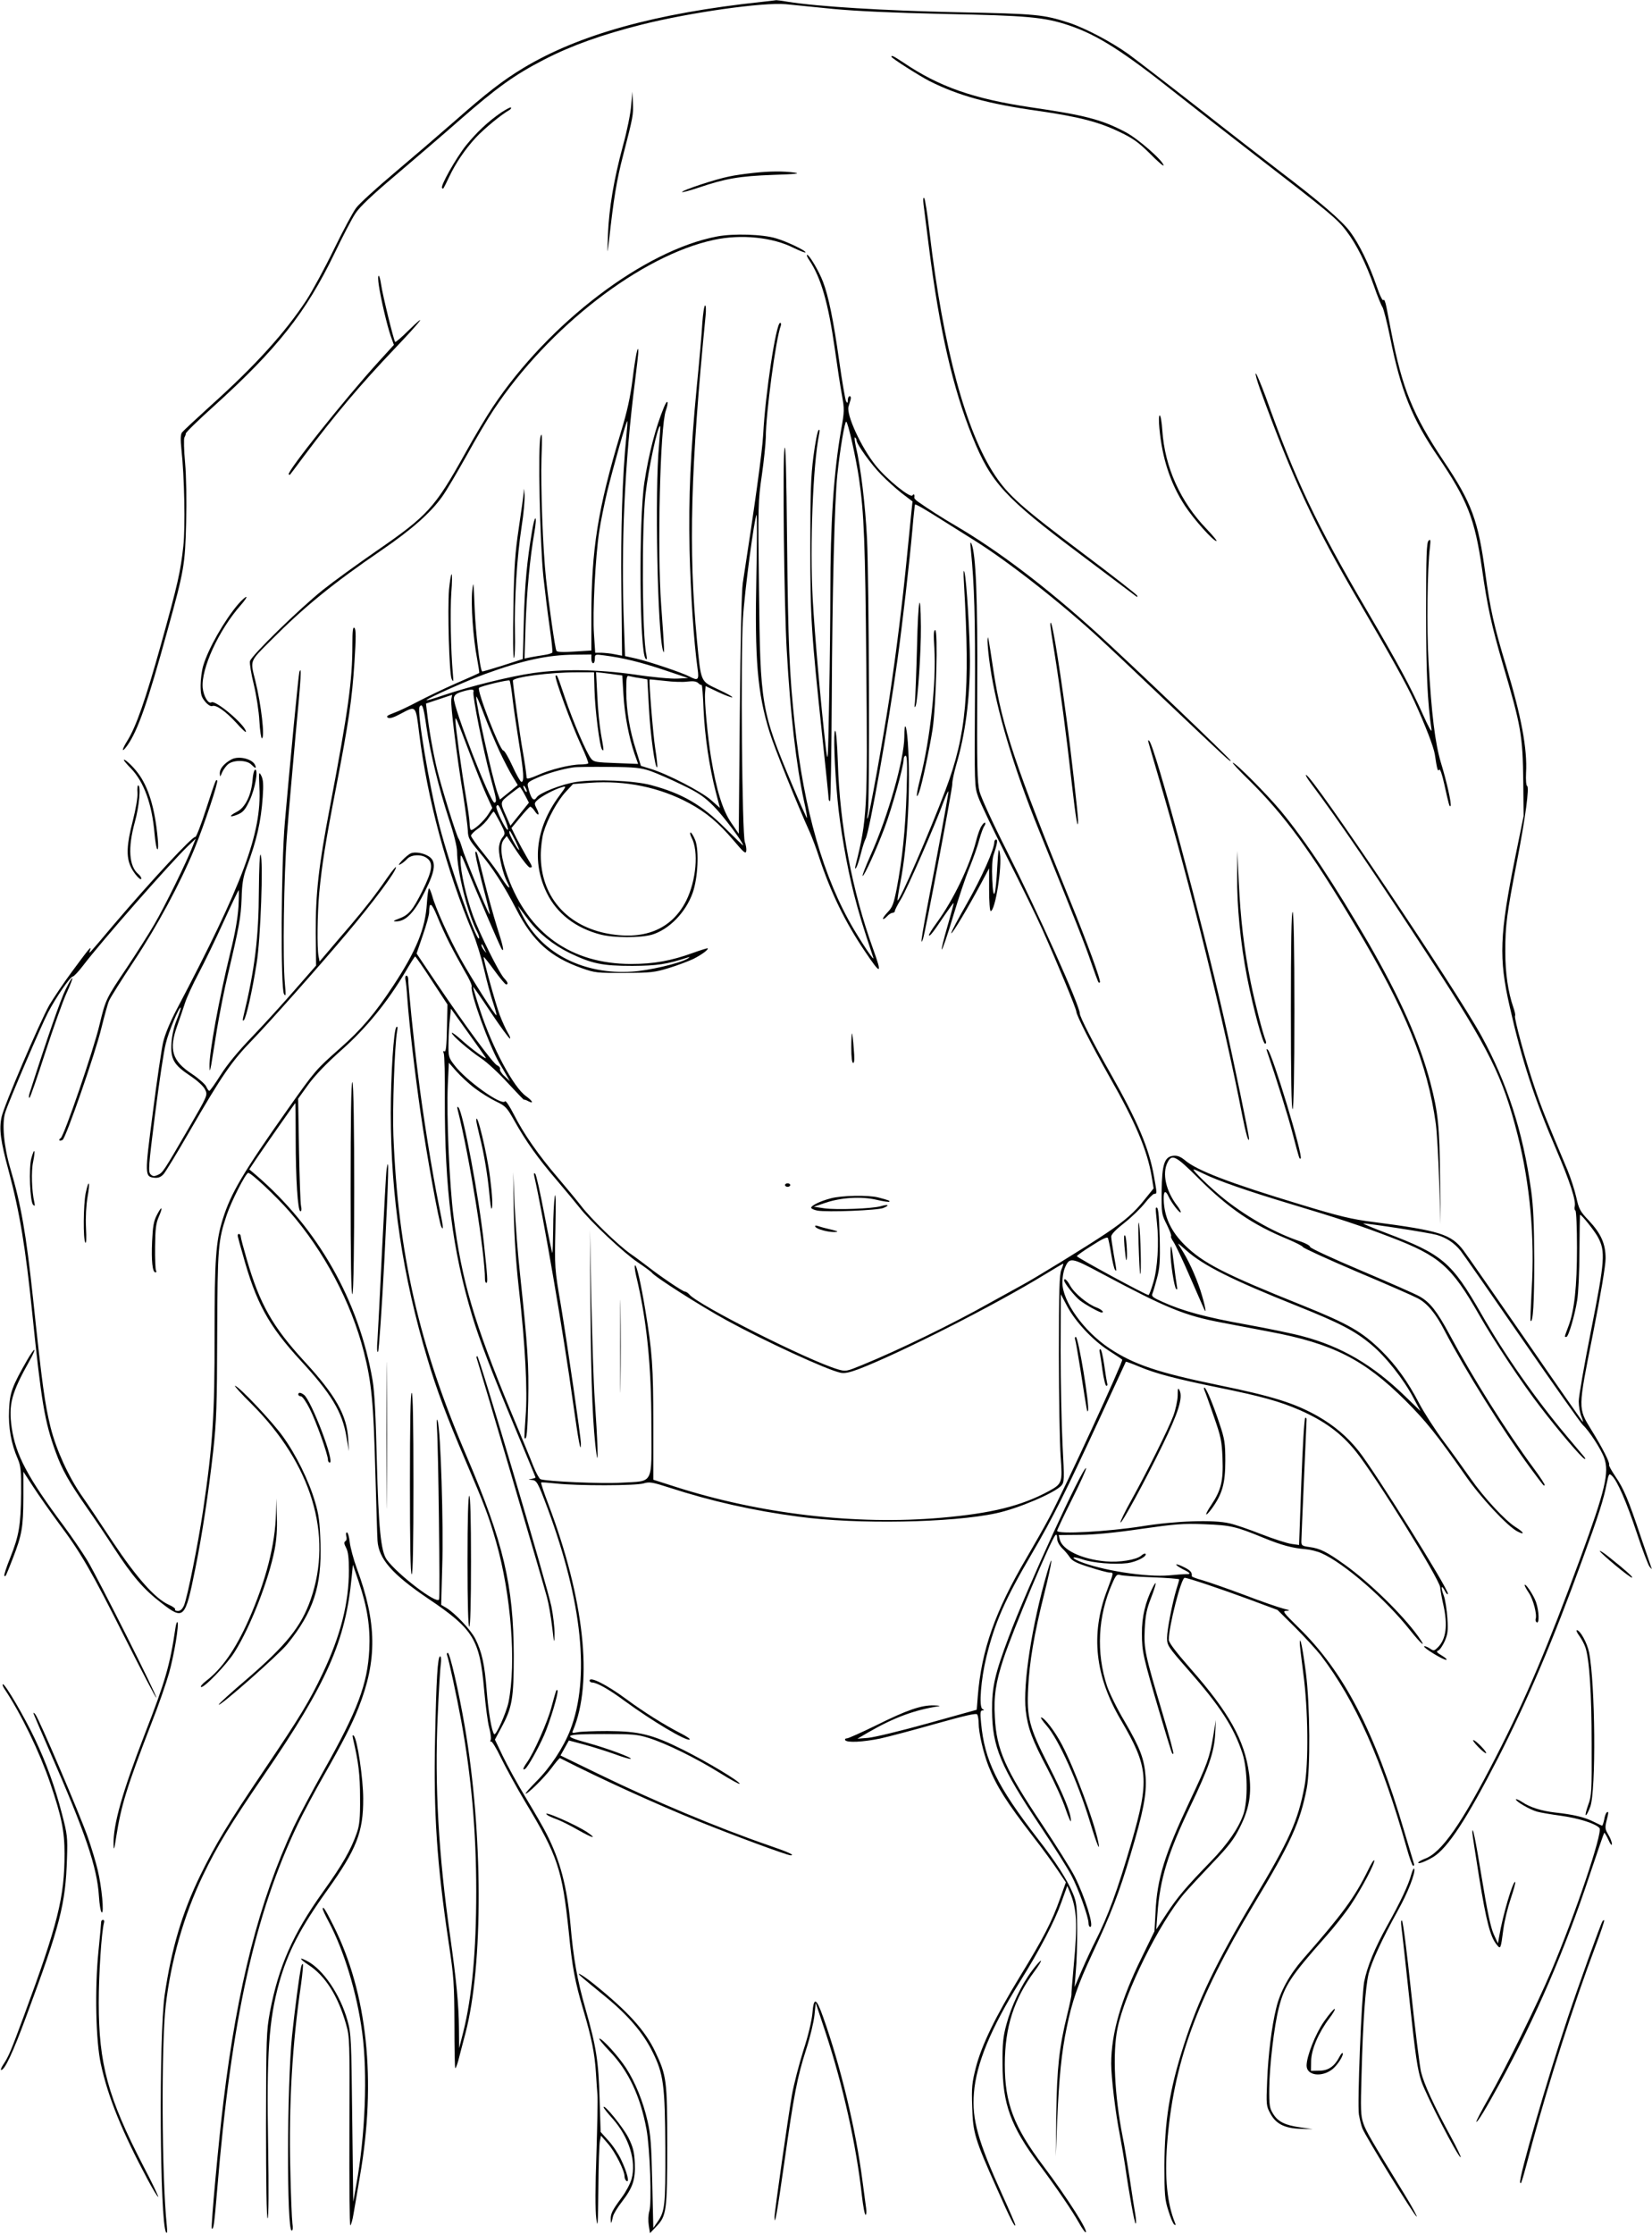 <svg version="1.0" xmlns="http://www.w3.org/2000/svg"
 width="947pt" height="1280pt" viewBox="0 0 947 1280"
 preserveAspectRatio="xMidYMid meet">
<g transform="translate(0,1280) scale(0.1,-0.1)"
fill="#000000" stroke="none">
<path d="M4365 12789 c-608 -65 -1046 -187 -1364 -378 -118 -71 -211 -143
-396 -306 -88 -77 -244 -211 -346 -297 -102 -86 -201 -176 -218 -200 -18 -24
-75 -130 -127 -237 -52 -107 -123 -237 -157 -290 -123 -187 -294 -376 -547
-603 -85 -77 -160 -147 -167 -156 -8 -12 -9 -39 -3 -97 17 -153 23 -446 11
-553 -16 -147 -31 -215 -127 -560 -90 -322 -144 -476 -194 -556 -34 -54 -34
-74 0 -27 60 85 117 247 230 659 96 346 101 377 107 619 3 125 1 264 -6 342
-7 73 -8 137 -4 144 4 7 8 17 8 23 0 7 72 77 160 156 365 330 529 538 692 875
47 98 101 202 121 231 23 36 98 107 231 219 108 92 273 233 366 315 215 188
316 260 485 347 155 80 332 143 558 200 279 70 697 129 827 117 39 -4 160 -16
270 -27 137 -13 338 -22 640 -29 471 -9 572 -18 712 -65 164 -55 310 -148 618
-393 110 -87 313 -245 450 -351 424 -327 472 -366 524 -436 58 -76 111 -184
157 -313 20 -59 43 -114 49 -122 6 -8 26 -86 44 -174 61 -305 125 -464 276
-685 167 -247 209 -353 250 -636 32 -224 55 -328 120 -551 105 -355 114 -408
117 -674 l2 -195 -47 -231 c-91 -450 -96 -584 -33 -860 69 -306 142 -530 267
-820 79 -185 114 -293 106 -326 -3 -10 -1 -21 4 -24 5 -3 9 -98 9 -212 0 -224
-15 -363 -50 -453 -23 -62 -23 -59 -11 -59 12 0 48 122 62 210 7 41 13 168 13
282 1 115 2 208 4 208 9 0 82 -91 102 -128 44 -82 40 -133 -39 -533 -39 -196
-71 -380 -71 -408 0 -28 7 -68 16 -89 8 -20 11 -32 6 -27 -5 6 -153 217 -327
470 -175 253 -335 483 -356 511 -71 93 -135 113 -519 163 -120 15 -192 32
-415 100 -404 122 -595 195 -663 254 -25 20 -42 27 -65 25 -52 -5 -66 -47 -68
-204 -1 -127 0 -132 30 -191 16 -33 28 -63 24 -66 -3 -3 4 -18 15 -34 10 -15
52 -102 91 -193 40 -91 76 -174 81 -185 21 -48 8 18 -19 103 -30 89 -69 174
-113 242 -22 34 -21 33 31 -13 99 -88 263 -170 636 -319 245 -98 332 -143 426
-222 83 -69 186 -199 243 -308 l39 -73 -89 86 c-185 179 -364 284 -587 343
-51 14 -195 44 -322 67 -234 42 -364 77 -481 130 -54 24 -65 32 -58 47 4 9 16
49 26 87 16 59 19 95 16 232 -4 144 -9 186 -22 172 -2 -2 1 -40 6 -84 13 -114
4 -266 -22 -347 -11 -38 -23 -68 -26 -68 -15 0 -413 216 -411 223 1 4 40 32
87 61 57 37 87 51 91 43 3 -7 12 -48 19 -92 7 -44 17 -84 21 -89 11 -13 12
-16 -6 84 -8 47 -15 94 -15 105 0 13 27 41 76 79 42 33 94 84 117 113 23 29
47 53 54 53 16 0 16 0 -2 101 -28 159 -93 313 -247 585 -99 174 -178 328 -178
347 0 45 -239 577 -421 937 -79 156 -145 301 -154 335 -13 51 -15 146 -13 590
3 519 -8 772 -33 830 -7 14 -8 4 -4 -30 21 -212 26 -386 24 -845 -3 -508 -3
-516 19 -577 12 -34 86 -189 165 -345 79 -155 170 -341 202 -413 88 -197 195
-455 195 -471 0 -20 87 -191 187 -368 151 -264 220 -427 245 -577 l11 -68 -51
-63 c-57 -73 -116 -124 -222 -195 -108 -73 -415 -261 -485 -298 -33 -18 -116
-64 -185 -102 -213 -120 -518 -268 -728 -354 -91 -37 -93 -38 -141 -24 -172
52 -800 368 -850 429 -8 9 -19 16 -25 16 -12 0 -142 88 -212 143 -23 17 -68
52 -102 75 -75 54 -224 199 -280 272 -23 30 -83 102 -132 160 -110 128 -198
253 -255 366 -24 47 -46 80 -50 74 -17 -28 -221 117 -289 206 -35 45 -36 50
-35 128 1 45 4 107 8 139 l6 58 95 -133 c52 -72 99 -139 104 -147 13 -20 -77
45 -141 103 -29 26 -53 43 -53 38 0 -14 96 -97 170 -147 33 -22 101 -85 151
-140 51 -55 92 -98 93 -96 1 2 11 -1 24 -8 34 -18 26 1 -13 29 -71 50 -193
278 -262 489 -24 73 -42 135 -41 137 2 1 48 -65 102 -147 55 -82 104 -149 109
-149 5 0 -1 15 -12 33 -11 19 -32 64 -46 101 -25 67 -97 327 -92 333 2 1 29
-33 61 -77 32 -44 62 -80 67 -80 14 0 11 12 -10 34 -30 31 -143 259 -180 361
-38 104 -71 250 -71 315 0 44 1 43 41 -55 41 -103 189 -447 196 -454 15 -19 6
23 -27 125 -21 67 -55 190 -76 275 -41 165 -41 165 -49 157 -3 -3 12 -74 34
-159 55 -212 54 -207 43 -189 -16 24 -140 324 -153 372 -7 24 -16 48 -20 53
-13 18 -97 289 -123 395 -23 96 -47 230 -59 337 l-5 42 75 25 75 25 -5 -26
c-5 -29 30 -317 69 -553 13 -85 25 -175 26 -200 1 -39 8 -53 60 -115 80 -94
145 -194 219 -337 94 -182 194 -271 374 -335 76 -27 89 -28 245 -27 151 0 173
3 255 28 49 15 112 39 140 52 49 25 88 54 82 61 -2 1 -39 -10 -83 -26 -127
-46 -225 -64 -359 -64 -340 1 -586 175 -704 500 -39 106 -47 181 -24 211 l18
22 59 -90 c33 -49 66 -90 73 -90 18 0 17 2 -18 61 -16 28 -43 77 -59 108 l-28
57 49 59 c27 33 53 61 58 63 4 1 16 -9 25 -23 23 -35 32 -25 12 13 -14 28 -14
31 7 50 25 22 98 61 139 72 26 8 26 7 -17 -51 -133 -181 -158 -377 -70 -556
58 -118 166 -201 310 -238 77 -19 226 -19 293 0 98 30 193 127 233 240 30 86
37 240 15 300 -10 25 -22 45 -27 45 -5 0 -3 -13 6 -30 41 -78 26 -245 -31
-360 -84 -167 -246 -232 -466 -186 -228 49 -368 218 -368 445 0 43 7 102 16
132 23 78 80 182 128 233 l41 44 97 7 c204 15 401 -26 571 -118 97 -53 165
-110 253 -213 58 -69 69 -78 72 -60 2 12 -2 35 -8 51 -16 42 -25 1060 -11
1280 9 157 66 583 78 595 3 3 3 -155 -1 -350 -10 -482 6 -669 75 -893 26 -86
159 -416 232 -577 13 -30 37 -93 52 -140 67 -203 150 -374 264 -542 92 -137
100 -134 45 18 -119 330 -190 703 -201 1066 -4 115 -10 185 -16 181 -10 -6 -3
-212 14 -393 14 -154 54 -387 94 -541 29 -113 49 -179 111 -365 9 -27 -48 56
-111 161 -174 294 -287 686 -339 1175 -31 292 -38 457 -44 1040 -4 410 -8 578
-15 540 -11 -67 -2 -901 13 -1155 21 -370 54 -656 99 -865 12 -51 19 -95 17
-97 -1 -2 -40 84 -85 191 -178 424 -183 455 -190 1116 -6 485 -5 511 16 655
12 83 22 181 23 218 0 139 58 569 86 641 3 9 2 16 -4 16 -23 0 -85 -407 -97
-640 -5 -95 -48 -406 -117 -851 -7 -47 -13 -323 -17 -755 l-6 -681 -44 64
c-48 70 -84 185 -115 373 -19 117 -39 324 -34 372 l3 37 74 -35 c41 -19 76
-32 79 -29 3 3 -34 23 -81 45 -103 49 -98 36 -122 285 -49 517 -36 985 50
1858 3 31 2 57 -3 57 -5 0 -12 -46 -16 -102 -3 -57 -17 -217 -31 -356 -37
-386 -48 -634 -42 -942 6 -248 24 -526 46 -682 9 -64 3 -70 -47 -44 -44 23
-230 85 -302 102 l-67 15 -6 172 c-18 462 4 940 63 1401 11 86 20 164 19 174
-1 45 -17 -33 -33 -163 -13 -102 -31 -184 -67 -302 -132 -439 -169 -668 -169
-1059 l0 -191 -97 -6 c-64 -5 -99 -3 -103 4 -8 11 -44 267 -60 414 -18 167
-31 529 -26 690 5 125 3 152 -5 125 -16 -49 -4 -612 16 -805 9 -82 25 -212 36
-288 11 -75 18 -141 15 -146 -3 -4 -25 -11 -48 -14 -24 -4 -58 -9 -77 -13
l-34 -7 6 194 c7 192 25 384 51 533 7 42 10 76 5 76 -4 0 -12 -30 -18 -67 -31
-183 -42 -307 -48 -513 l-6 -226 -115 -37 c-64 -20 -117 -36 -118 -34 -13 12
-38 226 -43 362 -6 153 -7 163 -14 100 -8 -79 5 -271 28 -389 8 -44 14 -81 12
-82 -1 -1 -60 -28 -132 -59 -71 -31 -170 -79 -220 -105 -49 -26 -112 -56 -138
-65 -37 -14 -45 -20 -33 -27 10 -6 33 1 72 22 90 48 87 51 107 -112 47 -375
157 -785 307 -1142 21 -50 50 -145 65 -210 15 -66 38 -151 51 -189 13 -39 22
-72 20 -74 -5 -6 -142 209 -207 326 -65 117 -143 290 -161 357 -7 24 -15 44
-19 44 -3 0 -9 -39 -12 -87 -9 -143 -60 -269 -191 -468 -107 -163 -185 -254
-310 -364 -136 -120 -140 -125 -297 -347 -256 -363 -325 -479 -372 -629 -40
-128 -47 -232 -47 -662 1 -459 -10 -630 -66 -1008 -29 -193 -89 -494 -109
-543 -10 -22 -21 -32 -35 -32 -12 0 -19 4 -16 9 3 4 -13 17 -37 27 -78 35
-184 155 -320 359 -69 105 -149 224 -178 265 -77 111 -146 262 -179 392 -33
134 -48 240 -100 733 -41 382 -69 541 -131 751 -37 125 -49 258 -29 320 20 64
209 504 246 574 45 86 127 205 141 205 6 0 34 29 61 65 107 140 496 583 602
685 l42 40 -18 -45 c-31 -82 -161 -347 -220 -447 -31 -54 -101 -163 -154 -243
-124 -184 -124 -185 -160 -333 -33 -141 -203 -637 -222 -648 -7 -4 -10 -10 -7
-13 2 -3 10 -1 18 3 19 12 188 498 222 640 17 68 36 139 44 157 8 19 72 120
142 226 134 202 266 446 349 648 54 132 137 381 129 388 -7 8 -7 10 -64 -165
-29 -90 -57 -161 -61 -158 -13 8 -251 -248 -470 -505 -150 -178 -143 -170
-134 -145 10 30 -3 14 -102 -120 -49 -66 -107 -153 -131 -193 -56 -100 -260
-576 -274 -642 -15 -70 -6 -136 41 -310 63 -235 97 -441 135 -815 52 -508 71
-621 134 -794 37 -103 78 -174 178 -318 43 -61 113 -165 155 -230 106 -163
171 -239 273 -317 129 -100 136 -93 194 194 40 197 76 435 103 675 19 174 22
260 23 670 2 500 5 536 55 685 26 77 109 240 123 240 17 0 158 -132 235 -220
199 -227 355 -521 428 -807 44 -173 55 -292 65 -668 6 -198 11 -383 13 -412 7
-105 84 -193 293 -334 257 -173 293 -232 318 -518 8 -91 21 -190 29 -219 8
-30 12 -61 9 -70 -4 -10 -3 -14 2 -10 4 4 30 -37 56 -92 27 -55 91 -173 144
-261 182 -302 208 -381 245 -734 21 -213 36 -289 85 -455 46 -155 64 -246 71
-354 3 -50 7 -109 9 -131 2 -22 -1 -173 -6 -335 -7 -190 -7 -322 -1 -370 8
-64 10 -39 12 170 1 135 5 258 9 274 l6 30 39 -45 c41 -46 96 -155 96 -188 0
-11 5 -23 12 -27 18 -11 2 52 -31 121 -15 33 -48 83 -73 110 l-45 50 -6 190
c-6 217 -19 298 -81 516 -47 164 -69 286 -86 484 -20 217 -59 365 -137 518
-14 29 -66 119 -116 202 -50 82 -110 192 -135 244 l-45 94 36 67 c63 116 72
166 72 415 -1 402 -59 647 -269 1139 -275 640 -394 1164 -421 1841 -6 147 7
512 21 595 5 24 3 32 -4 25 -15 -14 -32 -274 -32 -492 0 -479 68 -936 211
-1411 52 -175 111 -332 218 -582 109 -255 132 -314 175 -465 86 -302 116 -692
71 -918 -13 -61 -72 -193 -82 -183 -14 13 -34 129 -43 248 -12 154 -28 224
-65 298 -26 52 -117 148 -167 178 l-29 17 6 220 c8 232 -9 782 -26 832 -6 20
-7 8 -4 -42 8 -115 18 -963 12 -979 -12 -30 -238 143 -300 228 -34 48 -47 181
-57 571 -6 249 -13 389 -24 455 -78 457 -314 873 -669 1178 l-38 32 42 63 c51
75 220 317 222 317 1 0 2 -91 2 -202 0 -232 12 -418 27 -418 6 0 8 11 4 28 -4
15 -9 160 -12 322 l-5 295 59 82 c39 53 104 121 191 198 142 126 262 274 365
447 28 48 53 88 56 88 3 -1 46 -62 95 -138 l90 -137 -3 -138 c-2 -100 -6 -136
-14 -131 -8 5 -9 1 -4 -12 4 -10 7 -129 6 -264 -1 -511 43 -861 157 -1240 40
-133 113 -324 243 -635 66 -158 120 -288 120 -290 0 -2 -10 -6 -22 -8 -22 -4
-22 -4 -2 -6 31 -2 36 -11 93 -163 199 -537 244 -974 130 -1270 -39 -100 -115
-216 -196 -296 -35 -36 -62 -66 -60 -68 7 -8 105 88 147 144 25 34 47 60 50
59 239 -122 548 -262 794 -362 200 -81 509 -195 528 -195 28 0 -14 19 -131 59
-287 99 -652 252 -972 408 l-216 105 24 43 24 43 87 -23 c48 -13 127 -38 175
-55 48 -18 90 -30 93 -27 8 7 -141 62 -247 91 -154 42 -139 51 94 51 163 0
190 -2 257 -23 101 -32 270 -115 408 -201 61 -38 112 -66 112 -61 0 14 -185
125 -325 195 -176 88 -252 106 -432 107 -77 0 -156 -3 -174 -7 -29 -6 -31 -5
-24 11 116 276 64 753 -142 1297 -25 65 -43 120 -41 123 2 2 42 -1 89 -6 116
-13 453 -13 499 1 32 10 50 7 146 -24 241 -78 479 -132 744 -167 330 -45 879
-35 1131 20 127 27 334 116 373 158 17 20 18 32 7 234 -6 117 -11 359 -11 538
l1 325 37 -70 c47 -88 144 -192 236 -252 39 -25 75 -49 79 -53 8 -7 -330 -742
-418 -905 -29 -55 -88 -158 -130 -230 -180 -306 -259 -529 -280 -795 l-6 -76
-280 -78 c-154 -43 -308 -80 -342 -83 l-62 -5 65 38 c146 84 264 127 400 148
14 2 2 4 -26 5 -73 2 -156 -27 -331 -114 -84 -41 -160 -75 -168 -75 -9 0 -13
-4 -10 -10 10 -16 102 -11 200 9 50 11 193 49 320 85 168 47 232 62 237 53 4
-7 8 -29 8 -49 0 -55 27 -171 56 -246 46 -116 105 -209 254 -402 54 -69 118
-157 143 -195 l47 -70 -34 -95 c-45 -128 -95 -225 -228 -442 -142 -233 -221
-396 -254 -524 -22 -87 -25 -114 -21 -224 4 -150 15 -186 142 -470 78 -176
105 -228 105 -207 0 4 -33 81 -74 171 -141 311 -175 432 -163 584 13 168 97
371 263 637 115 184 199 345 239 458 l33 92 15 -36 c40 -97 45 -180 22 -422
-8 -87 -14 -162 -13 -165 1 -4 -10 -57 -25 -118 -45 -184 -58 -301 -62 -564
l-3 -245 8 200 c11 253 25 396 55 539 31 151 63 243 146 421 108 229 155 352
219 567 74 246 94 349 87 448 -7 101 -31 165 -120 317 -42 70 -87 162 -101
203 -63 190 -53 401 30 588 21 48 27 54 46 48 13 -4 94 -10 181 -13 86 -3 157
-9 157 -12 0 -3 -7 -28 -16 -56 -24 -80 -54 -233 -54 -280 0 -42 6 -51 121
-182 184 -209 261 -328 311 -478 30 -92 33 -272 5 -352 -28 -79 -90 -169 -186
-268 -140 -144 -191 -204 -254 -300 l-59 -90 7 90 c14 199 61 350 188 615 106
221 137 311 143 415 l4 80 -15 -90 c-20 -124 -35 -164 -135 -375 -144 -305
-187 -444 -196 -635 l-6 -110 -73 -150 c-119 -241 -175 -436 -175 -609 0 -78
24 -281 50 -411 10 -55 24 -134 30 -175 22 -155 54 -330 60 -330 4 0 3 24 -2
53 -5 28 -20 124 -33 212 -14 88 -31 194 -40 235 -46 235 -58 478 -29 618 42
206 239 603 382 772 26 30 99 109 162 175 94 98 124 137 158 206 54 107 68
193 52 309 -26 190 -115 349 -334 598 -86 98 -126 151 -126 167 0 77 71 355
91 355 18 0 208 -64 368 -123 l164 -61 102 -101 c55 -55 121 -127 147 -160
200 -263 350 -600 493 -1107 15 -54 31 -98 36 -98 5 0 7 6 4 13 -2 6 -27 91
-56 187 -168 570 -345 912 -607 1167 -89 88 -92 93 -66 94 22 0 17 4 -21 13
-27 7 -129 42 -225 79 -96 36 -203 73 -237 83 -34 9 -62 20 -61 23 2 22 -7 33
-43 51 -23 12 -43 19 -46 16 -3 -2 13 -14 36 -26 47 -23 51 -30 19 -29 -13 0
-55 -3 -95 -7 -131 -12 -392 29 -517 81 -53 23 -38 30 21 10 58 -20 180 -30
256 -21 52 7 116 40 103 54 -3 3 -14 -2 -24 -11 -27 -24 -126 -40 -203 -33
-138 12 -250 66 -264 126 l-6 25 123 1 c81 1 200 12 348 34 197 28 242 32 365
27 150 -6 177 -12 336 -77 104 -43 168 -60 242 -66 26 -2 68 -12 92 -23 130
-57 368 -264 508 -441 66 -83 99 -109 47 -36 -90 125 -276 307 -421 411 -102
73 -141 93 -201 101 -44 6 -48 9 -48 33 0 14 7 175 15 356 8 182 15 336 15
343 0 7 -4 11 -8 8 -5 -3 -15 -168 -22 -367 l-13 -361 -43 6 c-24 3 -102 28
-174 56 -71 28 -153 56 -182 62 -91 22 -312 14 -503 -17 -190 -30 -485 -47
-485 -26 0 6 39 88 86 182 47 94 83 174 80 177 -16 16 -340 -689 -444 -969
-79 -210 -96 -285 -95 -419 1 -208 48 -320 278 -665 77 -115 157 -242 177
-281 40 -75 98 -238 98 -273 0 -12 4 -21 10 -21 23 0 -30 171 -90 290 -22 43
-106 177 -186 297 -212 316 -262 429 -271 614 -7 122 5 199 49 334 55 166 272
683 298 709 7 7 10 0 10 -18 0 -17 11 -38 28 -56 16 -15 36 -39 45 -53 13 -20
40 -34 112 -56 52 -17 105 -31 116 -31 24 0 24 2 -16 -105 -94 -249 -68 -489
81 -741 158 -270 164 -341 59 -704 -79 -270 -132 -416 -207 -564 -17 -33 -51
-106 -75 -161 l-43 -100 7 90 c5 50 8 158 8 240 -1 132 -4 156 -24 205 -32 78
-99 183 -202 315 -234 303 -305 448 -325 663 -6 58 -4 72 7 72 12 0 12 2 0 9
-20 13 -8 168 23 296 48 197 107 331 262 595 120 205 190 346 384 765 84 182
153 331 154 333 2 1 36 -11 76 -28 98 -41 215 -71 455 -120 245 -50 350 -79
463 -128 144 -63 240 -133 325 -239 111 -138 479 -731 483 -778 1 -16 9 -61
18 -100 26 -116 16 -195 -30 -242 -23 -23 -25 -23 -49 -7 -14 9 -28 14 -31 11
-7 -7 107 -77 126 -77 8 0 -2 11 -24 24 -30 18 -35 24 -22 29 10 4 26 28 38
54 17 40 20 60 15 132 -3 47 -12 106 -21 130 -19 51 -14 65 8 24 8 -15 15 -22
16 -14 1 30 -417 698 -511 817 -65 82 -142 147 -235 200 -133 75 -257 114
-574 179 -343 71 -480 117 -619 209 -148 98 -271 270 -271 378 0 27 6 64 14
83 27 64 36 62 212 -32 371 -198 475 -241 689 -281 61 -12 183 -35 273 -52
362 -68 542 -159 778 -394 119 -119 179 -194 345 -431 87 -126 241 -290 297
-319 46 -24 39 -6 -9 24 -59 36 -184 171 -259 279 -36 51 -105 148 -155 214
-49 66 -112 164 -140 217 -64 123 -132 218 -216 301 -110 108 -187 153 -453
260 -449 180 -569 242 -674 345 -75 75 -112 149 -120 240 -5 68 6 83 27 38 16
-35 63 -96 69 -90 3 3 -6 20 -20 38 -65 85 -87 185 -55 248 25 50 47 39 178
-92 173 -172 310 -265 509 -347 47 -20 87 -40 89 -46 1 -5 140 -69 309 -141
169 -71 326 -140 348 -152 55 -28 104 -87 155 -186 118 -226 334 -572 491
-786 84 -113 77 -104 83 -99 2 3 -25 45 -62 95 -158 214 -347 514 -483 767
-73 135 -112 185 -172 219 -24 14 -175 80 -335 148 -161 68 -293 129 -293 136
0 7 -24 20 -52 30 -138 45 -299 134 -433 239 -79 62 -196 175 -182 175 4 0 29
-11 55 -24 78 -39 256 -101 503 -175 258 -77 409 -127 572 -190 280 -107 347
-166 507 -446 86 -151 250 -398 353 -530 104 -136 235 -289 251 -294 6 -2 4 5
-5 15 -9 10 -52 62 -96 114 -177 210 -358 468 -493 705 -169 294 -220 338
-545 461 -77 29 -135 54 -130 54 31 1 378 -53 420 -65 56 -16 100 -45 137 -90
13 -16 172 -244 352 -505 180 -261 338 -484 350 -495 33 -29 105 -139 122
-188 30 -83 6 -184 -136 -572 -187 -509 -313 -807 -484 -1140 -197 -385 -313
-551 -409 -585 -20 -8 -37 -18 -37 -22 0 -10 45 8 87 33 83 52 191 217 370
565 168 329 316 675 486 1144 89 243 121 343 137 428 12 59 14 62 30 47 31
-28 85 -153 144 -331 31 -94 64 -180 72 -190 15 -18 15 -18 8 1 -4 11 -31 90
-60 175 -70 209 -96 271 -144 341 -22 33 -39 63 -36 67 6 10 -38 97 -102 200
-77 126 -77 116 9 547 46 233 73 394 73 435 0 84 -26 142 -97 218 -49 51 -56
65 -71 132 -9 41 -32 111 -50 155 -124 294 -151 361 -190 478 -51 150 -118
396 -111 407 3 5 -2 26 -10 49 -30 87 -46 195 -46 320 0 151 9 217 66 511 50
256 73 432 59 437 -5 2 -8 34 -6 74 8 138 -27 324 -113 609 -71 233 -93 334
-120 532 -41 306 -78 407 -240 648 -176 264 -237 414 -300 740 -9 47 -21 109
-27 139 -6 31 -13 49 -18 42 -4 -7 -20 25 -39 81 -43 125 -100 241 -152 311
-46 62 -171 170 -404 347 -82 63 -292 225 -466 362 -174 136 -354 274 -400
308 -98 70 -246 148 -339 179 -149 48 -185 52 -645 61 -414 9 -795 32 -970 60
-33 6 -62 9 -65 9 -3 -1 -41 -5 -85 -10z m-775 -2494 c-22 -222 -32 -525 -28
-877 l4 -375 -41 8 c-22 5 -56 8 -77 9 l-36 0 -7 105 c-9 123 8 445 30 590 8
55 29 156 45 225 34 139 111 412 116 407 2 -2 -1 -43 -6 -92z m-200 -1270 c0
-14 5 -25 10 -25 6 0 10 12 10 26 0 25 1 26 53 19 109 -14 206 -38 342 -83
l140 -47 -63 -3 c-35 -2 -144 8 -242 23 -212 30 -412 33 -582 9 -129 -18 -364
-76 -518 -128 -57 -20 -100 -32 -95 -27 15 15 239 114 335 149 217 79 360 110
513 111 l97 1 0 -25z m18 -179 c3 -115 30 -326 43 -340 12 -13 11 -7 -6 89 -8
44 -18 142 -21 217 l-7 137 44 -5 c24 -3 58 -7 75 -10 l31 -4 7 -113 c7 -116
31 -242 64 -338 l20 -56 -127 5 c-114 4 -128 6 -143 26 -26 32 -104 213 -150
350 -44 130 -45 132 -53 124 -9 -8 92 -282 145 -395 26 -56 45 -104 42 -107
-3 -3 -23 -6 -44 -6 -58 0 -175 -29 -245 -61 -41 -18 -63 -24 -64 -16 -5 46
-10 83 -23 157 -14 75 -56 379 -56 400 0 20 210 48 365 48 l100 0 3 -102z
m260 69 c23 -4 42 -7 43 -8 0 -1 4 -74 9 -162 7 -149 36 -353 47 -341 3 3 -2
52 -11 108 -12 77 -37 382 -32 395 1 1 39 -3 86 -8 47 -6 106 -8 132 -4 33 4
50 1 61 -9 8 -8 17 -13 19 -10 3 2 8 -60 11 -138 7 -156 33 -331 70 -475 l24
-92 -51 45 c-54 48 -250 150 -347 179 l-55 17 -27 87 c-38 118 -56 228 -57
339 0 84 2 93 18 88 9 -2 36 -8 60 -11z m-729 -125 c7 -58 24 -171 37 -253 26
-161 30 -217 13 -217 -5 0 -29 41 -51 90 -23 50 -46 90 -53 90 -19 0 -153 345
-139 359 10 10 169 48 175 42 3 -3 12 -53 18 -111z m-225 46 c-7 -18 56 -335
97 -486 36 -132 38 -144 24 -149 -21 -8 -240 554 -233 600 2 16 14 26 43 35
56 17 75 17 69 0z m150 -342 c25 -53 59 -118 75 -144 l29 -48 -51 -42 -51 -41
-14 38 c-31 90 -123 503 -122 551 1 9 20 -36 44 -100 24 -64 65 -160 90 -214z
m-420 144 c23 -156 72 -355 130 -533 28 -83 46 -157 46 -184 0 -114 61 -357
117 -464 8 -16 12 -31 9 -34 -16 -16 -165 407 -226 642 -60 232 -131 659 -115
685 15 24 23 2 39 -112z m252 -163 c31 -82 72 -185 91 -227 l35 -77 -22 -35
c-24 -39 -89 -98 -101 -91 -4 3 -7 20 -7 37 0 18 -10 87 -21 153 -26 153 -61
408 -60 437 0 26 -1 30 85 -197z m1034 -93 c36 -13 117 -48 180 -79 94 -45
127 -68 181 -122 54 -54 169 -207 169 -225 0 -2 -46 42 -102 98 -135 135 -247
200 -427 248 -100 26 -313 35 -427 18 -81 -12 -212 -63 -228 -89 -17 -27 -33
-6 -49 60 -6 24 -2 28 51 52 55 25 145 51 207 60 17 3 109 4 205 3 153 -1 183
-5 240 -24z m-710 -117 c0 -5 -5 -3 -10 5 -5 8 -10 20 -10 25 0 6 5 3 10 -5 5
-8 10 -19 10 -25z m-11 -20 l23 -44 -53 -66 -53 -66 -22 50 c-39 87 -39 84 18
129 29 23 55 42 58 42 3 0 16 -20 29 -45z m-118 -130 c15 -36 24 -67 20 -69
-10 -7 -73 123 -65 135 9 15 14 7 45 -66z m-24 -28 c31 -62 31 -63 12 -87 -11
-15 -19 -41 -19 -64 0 -45 25 -148 47 -189 27 -52 7 -38 -30 20 -19 32 -67 97
-106 145 -39 48 -71 93 -71 100 1 7 18 25 40 40 22 15 50 43 62 63 13 19 25
35 28 35 3 0 19 -29 37 -63z m87 -104 c14 -29 24 -53 22 -53 -8 0 -56 86 -56
100 0 18 3 13 34 -47z m-376 -590 c23 -45 62 -116 86 -158 25 -41 43 -81 40
-88 -11 -31 99 -336 158 -437 12 -19 30 -51 41 -70 l20 -35 -31 29 c-17 15
-28 34 -26 40 3 7 -4 17 -16 22 -23 10 -179 221 -347 470 l-115 171 36 105
c20 58 36 116 36 131 0 62 13 57 45 -20 17 -43 50 -115 73 -160z m450 138 c59
-78 143 -145 237 -191 129 -62 188 -74 360 -74 145 1 196 9 320 49 12 4 9 0
-6 -9 -45 -26 -220 -67 -316 -73 -277 -18 -515 103 -626 318 -21 41 -32 66
-25 55 7 -10 32 -44 56 -75z m-249 -171 c11 -24 11 -24 -3 -6 -9 11 -16 24
-16 30 0 12 5 7 19 -24z m-56 -796 c34 -26 88 -59 121 -75 54 -26 61 -33 105
-111 66 -118 136 -216 241 -338 49 -58 107 -127 129 -155 61 -80 259 -266 338
-318 40 -27 75 -53 79 -58 13 -22 280 -192 428 -273 219 -120 575 -284 654
-301 24 -5 51 1 105 21 237 91 781 367 1065 541 57 35 105 63 107 63 2 0 -3
-16 -11 -35 -11 -28 -14 -114 -14 -487 0 -249 5 -511 10 -583 11 -150 9 -156
-67 -198 -157 -85 -329 -128 -618 -153 -489 -43 -1040 22 -1525 178 l-125 40
0 322 c0 327 -6 410 -46 651 -26 157 -49 255 -58 255 -5 0 -2 -26 5 -57 62
-258 88 -517 88 -856 1 -351 16 -321 -171 -332 -116 -7 -430 7 -465 20 -7 3
-25 36 -40 73 -14 37 -72 177 -128 311 -214 517 -283 753 -330 1119 -24 185
-41 581 -33 758 l6 125 44 -50 c24 -27 71 -71 106 -97z"/>
<path d="M2624 6440 c67 -265 156 -818 156 -970 0 -11 3 -20 8 -20 9 0 7 31
-14 225 -27 260 -120 755 -146 780 -7 7 -9 2 -4 -15z"/>
<path d="M2730 6382 c0 -8 9 -48 19 -90 26 -100 48 -236 57 -340 4 -45 9 -80
12 -77 8 7 4 79 -9 180 -17 137 -77 386 -79 327z"/>
<path d="M2945 5865 c3 -148 12 -293 29 -445 37 -326 51 -589 39 -735 -5 -66
-8 -122 -6 -124 12 -16 17 35 21 212 4 205 -2 303 -48 737 -12 107 -25 281
-30 385 l-8 190 3 -220z"/>
<path d="M3063 6060 c51 -225 170 -916 221 -1290 32 -227 46 -304 46 -241 0
35 -77 564 -115 794 -36 210 -36 214 -31 442 3 143 2 211 -4 180 -4 -27 -9
-113 -9 -189 -1 -77 -3 -137 -5 -135 -2 2 -23 103 -46 224 -23 121 -46 225
-52 230 -7 7 -9 2 -5 -15z"/>
<path d="M3385 5295 c3 -431 14 -690 35 -830 11 -72 6 80 -11 320 -6 83 -14
335 -19 560 l-8 410 3 -460z"/>
<path d="M3555 5085 c0 -236 1 -332 2 -212 2 120 2 314 0 430 -1 117 -2 19 -2
-218z"/>
<path d="M5110 12475 c0 -8 159 -109 219 -140 166 -83 335 -130 620 -170 236
-34 351 -64 469 -121 78 -37 110 -61 174 -124 43 -44 78 -74 78 -68 0 25 -148
155 -218 191 -136 72 -233 97 -542 142 -329 49 -525 117 -732 257 -56 37 -68
43 -68 33z"/>
<path d="M3618 12195 c-3 -44 -24 -147 -47 -230 -52 -192 -80 -358 -86 -510
-4 -118 -4 -119 6 -35 26 237 44 349 81 490 58 225 59 231 56 301 l-3 64 -7
-80z"/>
<path d="M2874 12156 c-76 -52 -142 -114 -204 -191 -57 -72 -147 -232 -136
-242 7 -8 5 -11 40 62 39 82 90 157 154 227 48 51 146 132 191 157 9 5 13 12
10 15 -3 3 -27 -10 -55 -28z"/>
<path d="M4316 11809 c-44 -5 -105 -13 -135 -20 -74 -14 -271 -79 -271 -89 0
-4 44 8 98 26 150 51 232 65 422 72 130 4 162 8 125 13 -64 9 -139 9 -239 -2z"/>
<path d="M5294 11630 c3 -25 17 -135 31 -245 60 -473 137 -810 250 -1089 106
-262 183 -346 615 -670 168 -126 311 -234 319 -240 11 -8 13 -8 10 1 -2 6
-141 115 -309 241 -354 266 -429 333 -506 448 -168 252 -297 731 -375 1389
-12 105 -26 195 -31 200 -6 6 -7 -7 -4 -35z"/>
<path d="M4110 11445 c-417 -79 -963 -494 -1284 -975 -35 -52 -108 -174 -161
-270 -173 -310 -212 -353 -506 -556 -110 -76 -248 -176 -307 -223 -135 -108
-411 -377 -419 -409 -3 -13 7 -74 22 -134 15 -63 29 -154 32 -210 3 -54 10
-98 14 -98 19 0 -4 195 -37 328 -30 122 -36 108 90 234 189 190 353 324 631
514 174 119 284 216 350 309 24 33 86 139 140 235 53 96 122 213 153 259 317
478 848 888 1266 977 155 33 336 15 457 -47 34 -16 63 -28 66 -25 8 7 -105 62
-167 80 -77 24 -247 29 -340 11z"/>
<path d="M4640 11308 c67 -101 108 -245 145 -503 14 -99 32 -219 41 -267 15
-83 15 -93 -5 -205 -42 -242 -61 -531 -61 -929 0 -127 -3 -401 -7 -610 -7
-374 -7 -378 -20 -269 -29 251 -63 643 -74 840 -17 311 1 772 37 950 4 20 3
27 -4 20 -6 -5 -19 -73 -29 -150 -15 -115 -18 -209 -18 -520 0 -409 5 -482 70
-1097 19 -180 35 -334 35 -343 0 -8 3 -15 8 -15 4 0 8 262 10 583 3 627 16
1135 32 1287 15 145 43 309 51 304 11 -6 55 -204 73 -324 29 -199 36 -367 42
-1075 8 -820 5 -879 -62 -1145 -4 -19 -3 -21 5 -10 5 8 17 44 26 80 9 36 21
73 27 84 22 41 130 647 182 1021 28 203 70 565 87 760 6 72 13 132 14 134 4 4
48 -21 162 -93 43 -27 125 -79 183 -115 192 -120 502 -363 725 -570 33 -30
184 -172 335 -316 396 -375 400 -379 405 -374 5 5 -586 568 -770 735 -290 262
-560 467 -807 612 -79 46 -152 93 -215 137 -13 9 -22 19 -22 23 3 18 -2 26
-10 14 -11 -19 -148 92 -212 172 -83 104 -168 289 -155 336 3 11 9 29 12 40 3
11 1 20 -5 20 -6 0 -11 -10 -11 -22 -1 -19 -2 -20 -10 -7 -5 9 -23 115 -40
235 -33 233 -61 368 -92 449 -23 61 -79 155 -91 155 -5 0 1 -15 13 -32z m270
-1031 c0 -21 85 -140 142 -197 30 -31 82 -78 116 -105 l63 -48 -6 -56 c-3 -31
-15 -148 -26 -261 -25 -257 -61 -546 -100 -805 -36 -236 -117 -687 -126 -695
-3 -3 -2 13 2 35 11 56 7 1325 -5 1570 -10 194 -36 411 -64 527 -7 32 -9 55
-5 52 5 -3 9 -11 9 -17z"/>
<path d="M2172 11163 c12 -80 47 -228 68 -289 l18 -50 -91 -100 c-190 -209
-525 -629 -512 -642 3 -3 6 -3 8 -1 2 2 39 51 82 109 177 236 322 407 518 613
151 158 197 219 78 103 -39 -39 -73 -68 -76 -65 -8 9 -72 270 -80 327 -4 28
-10 52 -14 52 -5 0 -4 -26 1 -57z"/>
<path d="M7224 10568 c187 -514 308 -774 568 -1218 184 -315 269 -467 316
-569 63 -138 110 -259 117 -303 13 -86 17 -101 25 -88 5 8 17 -27 30 -86 26
-118 29 -128 35 -122 8 8 -22 141 -55 248 -33 110 -54 276 -71 580 -11 191 -7
535 8 655 5 42 3 48 -8 37 -11 -11 -14 -85 -14 -405 0 -353 8 -521 31 -677 3
-22 -16 12 -50 88 -72 161 -137 281 -319 592 -294 502 -409 743 -582 1228 -27
72 -52 132 -56 132 -5 0 7 -42 25 -92z"/>
<path d="M3807 10469 c-49 -118 -88 -269 -113 -432 -33 -217 -28 -978 7 -1011
8 -8 9 -2 4 24 -24 109 -27 720 -5 915 16 146 72 407 85 393 1 -1 -2 -50 -7
-108 -25 -257 -9 -1083 23 -1179 9 -27 8 3 -11 264 -23 315 -6 1022 27 1113
18 52 10 69 -10 21z"/>
<path d="M6646 10348 c16 -174 63 -318 146 -445 51 -78 163 -203 181 -203 6 0
-19 30 -55 68 -151 156 -241 355 -255 565 -3 48 -10 87 -15 87 -5 0 -6 -31 -2
-72z"/>
<path d="M3002 9980 c-1 -19 -14 -111 -28 -205 -21 -141 -27 -219 -31 -457 -3
-163 -2 -288 3 -288 5 0 8 66 6 147 -4 186 11 429 38 605 12 74 19 158 17 184
-3 38 -4 41 -5 14z"/>
<path d="M5526 9455 c36 -620 14 -862 -105 -1179 -89 -237 -266 -645 -276
-635 -1 2 5 47 16 101 43 221 60 556 43 806 -8 105 -20 123 -20 30 -1 -129
-93 -455 -193 -677 -28 -63 -49 -117 -46 -119 7 -7 80 153 126 276 41 108 109
351 109 390 0 12 5 22 12 22 8 0 10 -53 5 -207 -7 -217 -24 -384 -57 -556 -17
-86 -24 -105 -52 -134 -17 -18 -29 -35 -26 -38 2 -3 13 4 23 15 10 11 24 20
32 20 7 0 13 5 13 11 0 6 16 37 35 68 34 55 197 427 245 560 13 34 25 60 27
57 2 -2 -32 -193 -76 -424 -78 -404 -90 -476 -70 -422 14 41 169 861 168 889
-1 14 10 65 24 114 50 168 77 373 77 590 0 146 -19 460 -31 507 -6 23 -7 2 -3
-65z"/>
<path d="M2574 9423 c-9 -117 1 -481 15 -513 10 -21 11 -16 7 30 -12 130 -16
363 -9 463 5 59 5 107 2 107 -4 0 -10 -39 -15 -87z"/>
<path d="M1365 9338 c-79 -93 -171 -254 -200 -352 -8 -27 -15 -78 -15 -112 0
-53 4 -67 26 -94 16 -19 33 -29 41 -25 23 8 76 -30 138 -97 30 -34 55 -57 55
-51 0 36 -174 184 -198 169 -18 -11 -45 35 -50 83 -10 109 91 330 219 475 22
25 36 46 31 46 -6 0 -27 -19 -47 -42z"/>
<path d="M5257 9100 c-4 -151 -10 -295 -12 -320 -4 -32 -3 -39 4 -24 12 28 31
312 30 453 -2 228 -16 161 -22 -109z"/>
<path d="M6021 9223 c-1 -7 10 -81 24 -165 33 -206 69 -477 99 -747 23 -202
36 -277 36 -210 0 30 -44 421 -66 579 -49 366 -90 604 -93 543z"/>
<path d="M2020 9104 c0 -204 -24 -376 -128 -924 -66 -345 -83 -497 -82 -727
l2 -185 -119 -136 c-65 -75 -174 -195 -243 -267 -82 -85 -146 -162 -184 -222
-32 -51 -62 -93 -66 -93 -4 0 -12 11 -18 25 -6 13 -43 46 -82 72 -114 75 -133
139 -84 276 14 39 34 98 44 129 10 32 45 108 78 170 33 62 97 194 142 293 45
99 85 182 88 185 2 3 2 -40 -1 -95 -4 -65 -20 -156 -46 -260 -65 -266 -123
-580 -120 -657 1 -29 2 -28 10 12 4 25 19 117 33 205 15 88 42 228 62 310 65
275 75 329 79 438 2 83 9 122 28 175 59 158 83 264 93 405 5 73 3 99 -8 122
-14 27 -15 23 -11 -66 14 -261 -95 -553 -476 -1276 -36 -69 -66 -141 -76 -185
-9 -40 -36 -221 -59 -403 -47 -360 -47 -367 10 -373 21 -2 36 4 51 20 12 13
78 122 148 243 188 325 243 405 365 530 99 103 369 406 540 609 151 179 280
352 280 377 0 7 -22 -20 -50 -60 -66 -96 -127 -174 -213 -275 -40 -46 -95
-111 -123 -144 l-52 -61 -6 31 c-9 47 -7 241 4 363 16 165 36 292 96 600 73
378 92 507 106 723 9 140 9 185 0 194 -9 9 -12 -14 -12 -98z m-1006 -2145
c-17 -41 -28 -90 -31 -134 -6 -93 12 -125 106 -188 45 -30 78 -61 87 -80 15
-32 15 -32 -95 -222 -145 -250 -148 -254 -177 -267 -20 -9 -28 -9 -41 4 -14
15 -12 44 26 345 23 180 50 362 61 403 16 69 78 215 86 207 2 -2 -8 -33 -22
-68z"/>
<path d="M5356 9088 c12 -194 -23 -519 -80 -745 -24 -93 -27 -134 -7 -81 16
42 60 251 77 360 20 134 32 568 15 568 -9 0 -10 -27 -5 -102z"/>
<path d="M5661 9126 c0 -21 6 -86 15 -145 36 -248 134 -578 277 -931 223 -550
268 -665 302 -765 42 -119 42 -121 50 -113 8 7 -71 222 -167 458 -317 779
-394 1009 -442 1320 -33 218 -33 219 -35 176z"/>
<path d="M1716 8949 c-5 -15 -54 -526 -83 -859 -22 -251 -25 -954 -5 -985 11
-17 11 -7 5 60 -13 138 -6 619 12 850 9 121 32 382 50 580 31 324 35 397 21
354z"/>
<path d="M6584 8545 c3 -11 30 -105 61 -210 178 -604 375 -1403 476 -1925 20
-102 38 -165 39 -133 0 19 -89 449 -141 678 -131 576 -398 1568 -431 1600 -7
7 -8 4 -4 -10z"/>
<path d="M1325 8448 c-40 -22 -65 -52 -65 -77 1 -25 1 -25 14 5 8 17 24 39 37
48 33 23 104 21 129 -4 24 -24 31 -25 23 -5 -14 37 -96 57 -138 33z"/>
<path d="M710 8445 c0 -3 18 -25 41 -48 75 -78 121 -206 135 -375 4 -45 11
-85 16 -88 5 -3 6 24 2 63 -16 174 -54 297 -115 376 -31 41 -79 84 -79 72z"/>
<path d="M7157 8333 c206 -203 355 -406 612 -837 291 -487 413 -787 462 -1136
6 -47 15 -195 19 -330 l8 -245 -3 275 c-3 285 -11 366 -55 535 -63 239 -172
484 -357 805 -190 327 -360 584 -501 754 -83 99 -259 276 -275 276 -5 0 35
-44 90 -97z"/>
<path d="M1448 8333 c-7 -88 -42 -160 -90 -184 -49 -25 -44 -36 6 -15 30 13
42 27 67 80 31 66 51 176 32 176 -6 0 -13 -26 -15 -57z"/>
<path d="M7514 8313 c162 -216 378 -534 686 -1008 341 -524 415 -674 500
-1009 71 -280 99 -592 80 -888 -5 -94 -8 -173 -6 -176 14 -13 21 104 21 348
-1 207 -5 306 -18 400 -47 337 -138 617 -285 885 -149 271 -972 1495 -1005
1495 -5 0 7 -21 27 -47z"/>
<path d="M788 8258 c2 -26 -9 -91 -27 -162 -35 -135 -38 -204 -12 -261 18 -40
61 -87 61 -68 0 6 -7 16 -16 24 -55 45 -62 151 -21 299 25 89 36 210 19 210
-4 0 -6 -19 -4 -42z"/>
<path d="M5627 8068 c-9 -12 -23 -52 -32 -88 -37 -142 -129 -335 -224 -465
-28 -38 -48 -71 -46 -74 6 -6 22 14 87 111 29 42 53 76 55 74 1 -1 -15 -62
-36 -134 -21 -73 -36 -132 -32 -132 4 0 33 84 64 188 31 103 73 230 95 282 21
52 47 124 56 160 10 36 23 71 29 78 5 7 7 15 4 18 -3 3 -12 -5 -20 -18z"/>
<path d="M5700 7976 c0 -42 -73 -205 -157 -352 -52 -91 -93 -168 -90 -171 6
-5 98 149 169 282 l48 90 0 -122 c0 -68 4 -123 9 -123 26 0 66 253 53 330 -7
38 -9 27 -15 -75 -9 -174 -23 -209 -29 -75 -3 67 0 118 7 140 21 63 26 90 15
90 -5 0 -10 -7 -10 -14z"/>
<path d="M1484 7697 c-1 -268 -23 -449 -89 -722 -5 -20 -4 -27 3 -20 13 13 48
166 73 325 23 137 39 594 23 623 -5 9 -9 -73 -10 -206z"/>
<path d="M2355 7911 c-11 -5 -33 -23 -50 -41 -21 -23 -24 -30 -10 -22 11 5 29
20 39 31 24 26 85 28 115 3 36 -28 29 -70 -27 -185 -57 -114 -79 -140 -137
-161 -30 -11 -34 -15 -17 -15 57 -2 107 49 169 174 60 119 65 171 20 199 -30
19 -78 27 -102 17z"/>
<path d="M7092 7782 c-2 -172 19 -387 57 -582 35 -178 90 -380 103 -380 6 0 7
7 4 16 -20 53 -60 209 -86 334 -39 192 -59 367 -69 580 l-8 175 -1 -143z"/>
<path d="M7400 7010 c0 -378 3 -569 10 -565 6 4 10 203 10 565 0 362 -4 561
-10 565 -7 4 -10 -187 -10 -565z"/>
<path d="M2324 7188 c3 -13 8 -61 11 -108 10 -144 44 -435 76 -655 35 -243
106 -632 119 -654 14 -25 12 -3 -15 128 -38 186 -92 523 -119 746 -24 186 -56
505 -56 547 0 10 -5 18 -10 18 -6 0 -8 -10 -6 -22z"/>
<path d="M377 7133 c-28 -55 -108 -285 -207 -595 -5 -16 -6 -28 -1 -28 4 0 44
116 90 258 46 141 101 295 122 341 47 102 44 120 -4 24z"/>
<path d="M4880 6797 c0 -55 4 -87 11 -87 7 0 8 26 3 83 -3 45 -8 84 -10 86 -2
2 -4 -35 -4 -82z"/>
<path d="M7262 6780 c53 -154 124 -381 148 -475 38 -145 39 -149 46 -142 15
14 -162 598 -188 622 -8 7 -9 5 -6 -5z"/>
<path d="M2010 5989 c0 -404 3 -608 10 -604 14 9 14 1215 0 1215 -7 0 -10
-210 -10 -611z"/>
<path d="M180 6165 c-16 -56 -8 -251 10 -268 10 -9 11 -7 7 13 -15 65 -19 179
-7 234 14 70 8 84 -10 21z"/>
<path d="M2216 6099 c-3 -19 -14 -227 -26 -464 -11 -236 -23 -466 -26 -510 -4
-51 -3 -76 3 -70 5 6 22 248 37 539 24 477 27 603 12 505z"/>
<path d="M491 5963 c-13 -67 -15 -262 -2 -282 6 -9 7 24 4 85 -3 62 1 128 9
177 16 88 7 106 -11 20z"/>
<path d="M4500 6010 c0 -5 7 -10 15 -10 8 0 15 5 15 10 0 6 -7 10 -15 10 -8 0
-15 -4 -15 -10z"/>
<path d="M4762 5934 c-61 -16 -112 -41 -112 -54 0 -5 16 -12 35 -16 54 -10
346 1 379 15 39 16 28 23 -15 10 -48 -14 -252 -22 -324 -12 l-60 9 65 22 c90
31 207 38 294 18 38 -9 71 -14 74 -11 5 5 -5 9 -63 24 -56 15 -210 12 -273 -5z"/>
<path d="M899 5838 c-18 -34 -23 -65 -27 -150 -5 -112 2 -178 19 -178 6 0 7 5
3 11 -3 6 -6 67 -5 136 1 102 5 134 21 171 26 59 18 67 -11 10z"/>
<path d="M6527 5670 c3 -91 7 -167 9 -169 8 -8 2 235 -6 284 -5 31 -6 -12 -3
-115z"/>
<path d="M4674 5771 c9 -14 73 -31 111 -30 24 1 20 4 -20 14 -27 6 -61 15 -74
20 -16 5 -21 4 -17 -4z"/>
<path d="M1364 5713 c2 -10 14 -54 27 -98 76 -278 147 -409 332 -610 176 -190
240 -296 263 -438 l14 -82 -4 70 c-7 136 -73 252 -251 445 -182 198 -256 328
-330 583 -19 65 -35 125 -35 133 0 8 -5 14 -11 14 -6 0 -8 -8 -5 -17z"/>
<path d="M6446 5660 c4 -41 8 -77 10 -79 9 -10 3 126 -6 139 -7 10 -8 -9 -4
-60z"/>
<path d="M6710 5622 c0 -61 21 -195 32 -207 7 -7 8 0 4 20 -3 17 -11 73 -17
125 -12 104 -19 126 -19 62z"/>
<path d="M6100 5464 c0 -15 62 -93 92 -116 31 -24 111 -68 123 -68 18 0 -1 18
-30 29 -50 18 -127 82 -150 124 -17 32 -35 48 -35 31z"/>
<path d="M2215 4575 c0 -374 1 -526 2 -337 2 189 2 495 0 680 -1 185 -2 31 -2
-343z"/>
<path d="M6163 5126 c3 -7 17 -89 32 -182 37 -238 37 -240 42 -226 10 27 -55
422 -70 422 -5 0 -7 -6 -4 -14z"/>
<path d="M156 5008 c-87 -152 -100 -187 -104 -286 -5 -100 12 -194 50 -281 17
-40 20 -66 19 -196 -2 -185 -12 -243 -62 -369 -22 -54 -37 -101 -34 -104 7 -7
6 -9 48 98 53 137 60 178 61 347 l0 151 56 -86 c31 -48 98 -143 148 -211 126
-168 185 -270 383 -664 94 -187 173 -337 175 -334 7 7 -333 682 -395 786 -28
46 -88 134 -133 195 -211 283 -278 410 -301 567 -19 133 -1 198 102 382 18 32
31 60 28 63 -2 3 -21 -23 -41 -58z"/>
<path d="M6304 5053 c2 -10 10 -57 16 -105 7 -49 17 -88 22 -88 6 0 8 6 5 13
-2 7 -10 54 -17 105 -7 50 -17 92 -22 92 -5 0 -7 -8 -4 -17z"/>
<path d="M2733 5017 c9 -25 386 -1303 402 -1367 10 -36 23 -112 30 -170 12
-100 13 -102 14 -40 0 36 -8 106 -18 155 -25 122 -414 1435 -425 1435 -4 0 -6
-6 -3 -13z"/>
<path d="M1441 4757 c345 -344 469 -752 340 -1121 -54 -155 -141 -262 -362
-453 -94 -80 -168 -147 -165 -150 9 -9 343 286 392 346 151 186 199 333 191
581 -4 118 -9 162 -31 235 -35 120 -109 271 -186 377 -61 85 -253 288 -273
288 -5 0 37 -47 94 -103z"/>
<path d="M6751 4803 c-1 -29 -12 -80 -25 -115 -28 -75 -148 -316 -240 -482
-37 -66 -65 -124 -63 -129 4 -13 141 237 241 443 90 184 118 272 98 313 -9 19
-11 14 -11 -30z"/>
<path d="M6905 4833 c5 -10 28 -76 53 -148 41 -117 46 -141 50 -241 5 -129 -8
-182 -64 -266 -42 -62 -38 -77 5 -18 58 81 75 142 75 270 0 102 -4 126 -33
212 -35 107 -77 208 -87 208 -3 0 -3 -8 1 -17z"/>
<path d="M1710 4810 c0 -5 7 -10 15 -10 8 0 30 -31 50 -71 37 -72 105 -263
105 -293 0 -9 5 -16 10 -16 31 0 -105 355 -147 388 -20 15 -33 16 -33 2z"/>
<path d="M2350 4300 c0 -340 3 -520 10 -520 7 0 10 180 10 520 0 340 -3 520
-10 520 -7 0 -10 -180 -10 -520z"/>
<path d="M2680 3855 c0 -243 4 -375 10 -375 6 0 10 132 10 375 0 243 -4 375
-10 375 -6 0 -10 -132 -10 -375z"/>
<path d="M1582 4129 c-4 -178 -58 -387 -157 -611 -75 -168 -153 -280 -245
-350 -19 -15 -32 -30 -28 -33 12 -13 149 129 193 200 92 146 195 412 229 585
11 57 16 121 13 190 l-3 105 -2 -86z"/>
<path d="M1985 3999 c4 -13 2 -25 -5 -29 -9 -6 -8 -15 4 -38 12 -22 16 -59 16
-130 0 -187 -48 -374 -150 -589 -76 -160 -128 -246 -335 -553 -212 -314 -279
-426 -366 -603 -105 -215 -166 -422 -205 -687 -34 -238 -28 -1305 8 -1360 6
-10 8 3 4 40 -29 277 -32 1032 -6 1260 30 257 104 517 213 744 83 172 156 291
350 575 362 529 468 769 503 1136 l7 70 34 -100 c49 -144 66 -258 60 -385 -10
-199 -67 -350 -262 -696 -69 -123 -146 -268 -171 -321 -198 -425 -323 -913
-403 -1573 -28 -226 -73 -721 -67 -728 10 -9 14 21 31 223 80 968 215 1579
463 2095 28 58 94 182 147 275 113 198 161 293 200 390 108 273 106 487 -10
800 -18 50 -36 116 -40 148 -3 31 -11 57 -16 57 -6 0 -7 -9 -4 -21z"/>
<path d="M9171 3913 c6 -15 172 -153 184 -152 11 0 -37 43 -129 116 -32 26
-57 42 -55 36z"/>
<path d="M6002 3788 c-87 -299 -139 -638 -122 -789 12 -100 36 -166 125 -334
41 -78 88 -182 104 -231 17 -49 30 -79 30 -66 1 42 -40 144 -130 321 -109 214
-124 270 -115 441 7 147 34 308 92 538 46 184 55 256 16 120z"/>
<path d="M6607 3703 c-41 -81 -62 -168 -61 -263 0 -105 7 -133 104 -462 72
-241 69 -232 76 -225 3 3 -24 103 -60 224 -103 346 -109 373 -104 488 4 81 11
115 36 179 31 80 36 113 9 59z"/>
<path d="M8740 3717 c0 -4 11 -24 25 -45 25 -38 47 -124 38 -148 -2 -6 0 -15
6 -19 16 -10 14 64 -4 116 -14 40 -64 115 -65 96z"/>
<path d="M1006 3474 c-32 -216 -58 -306 -176 -609 -128 -331 -182 -519 -179
-634 1 -37 4 -29 15 44 29 183 60 284 203 654 40 100 84 229 100 285 29 103
59 282 48 292 -3 3 -8 -11 -11 -32z"/>
<path d="M9053 3428 c13 -18 29 -48 35 -66 23 -67 36 -263 36 -552 1 -276 0
-299 -20 -352 -11 -32 -18 -58 -13 -58 4 0 15 21 25 48 34 91 29 707 -7 886
-11 53 -51 126 -70 126 -5 0 1 -15 14 -32z"/>
<path d="M7451 3388 c-1 -10 9 -88 20 -175 28 -207 31 -516 7 -648 -38 -199
-84 -303 -295 -655 -209 -350 -314 -568 -397 -828 -81 -252 -110 -434 -111
-687 0 -170 2 -198 23 -262 12 -40 27 -75 34 -79 8 -5 9 -2 3 12 -44 108 -59
257 -45 443 34 463 168 834 498 1381 210 348 265 468 303 665 21 108 19 474
-5 660 -18 139 -34 218 -35 173z"/>
<path d="M2563 3316 c10 -25 56 -240 81 -376 58 -317 86 -634 86 -976 0 -344
-24 -603 -74 -805 l-24 -94 -1 110 c-1 140 -15 279 -51 535 -66 462 -89 862
-71 1257 6 139 14 274 18 298 3 27 2 45 -4 45 -14 0 -22 -130 -29 -475 -9
-424 10 -710 78 -1165 30 -198 32 -235 33 -467 0 -139 2 -253 5 -253 3 0 10
19 17 43 6 23 24 94 41 157 103 391 101 1149 -4 1760 -34 198 -85 420 -97 420
-5 0 -7 -6 -4 -14z"/>
<path d="M3380 3171 c0 -6 7 -11 15 -11 26 0 96 -39 185 -105 159 -116 350
-230 373 -222 7 2 -17 19 -53 37 -90 46 -210 121 -310 195 -111 82 -210 132
-210 106z"/>
<path d="M26 3123 c96 -144 201 -362 261 -537 66 -194 83 -277 83 -406 0 -251
-39 -405 -233 -930 -74 -200 -87 -232 -117 -277 -12 -18 -18 -33 -13 -33 20 0
67 100 142 303 196 527 227 646 235 910 4 120 2 137 -29 255 -39 152 -89 290
-156 431 -58 122 -168 311 -182 311 -5 0 -1 -12 9 -27z"/>
<path d="M3187 3110 c-3 -8 -15 -51 -27 -95 -21 -80 -101 -261 -140 -314 -22
-31 -26 -46 -10 -36 15 9 75 116 109 193 34 78 83 241 77 256 -2 6 -6 4 -9 -4z"/>
<path d="M193 2980 c3 -8 45 -107 95 -221 201 -459 269 -658 279 -822 3 -48
10 -90 16 -94 15 -9 0 148 -23 243 -10 43 -36 129 -57 189 -48 135 -279 677
-300 702 -10 12 -13 13 -10 3z"/>
<path d="M5999 2914 c70 -80 181 -326 251 -558 38 -126 60 -176 45 -106 -25
120 -134 413 -206 551 -40 77 -102 159 -121 159 -5 0 9 -21 31 -46z"/>
<path d="M2024 2837 c31 -132 40 -206 40 -337 1 -117 -3 -156 -18 -200 -34
-98 -82 -182 -195 -340 -173 -242 -254 -427 -304 -689 -20 -110 -21 -144 -22
-648 0 -320 3 -533 9 -533 6 0 7 164 3 418 -9 528 4 718 63 931 50 177 121
315 279 535 165 231 204 330 203 521 0 115 -34 342 -54 360 -7 7 -9 2 -4 -18z"/>
<path d="M8475 2790 c21 -22 41 -37 44 -35 6 7 -60 75 -73 75 -6 0 7 -18 29
-40z"/>
<path d="M8690 2490 c0 -12 81 -59 122 -70 18 -5 81 -16 141 -24 103 -15 195
-45 216 -70 20 -24 -139 -495 -275 -816 -84 -198 -261 -556 -359 -729 -42 -73
-74 -135 -72 -138 6 -5 54 74 135 222 205 376 373 764 514 1190 44 132 82 242
84 244 2 2 13 -16 24 -40 12 -27 20 -36 20 -24 0 11 -9 35 -21 54 -18 30 -19
40 -10 77 13 52 13 57 2 50 -5 -3 -12 -22 -15 -41 -4 -19 -9 -35 -12 -35 -2 0
-26 11 -52 24 -48 24 -113 40 -216 51 -79 9 -146 30 -190 60 -20 13 -36 20
-36 15z"/>
<path d="M3136 2402 c5 -5 29 -16 54 -25 25 -9 81 -37 124 -62 81 -46 111 -54
57 -16 -62 44 -274 136 -235 103z"/>
<path d="M8440 2300 c0 -8 18 -125 40 -262 40 -245 63 -336 100 -380 22 -28
23 -26 38 89 6 46 25 124 42 174 17 51 29 94 26 96 -12 12 -72 -192 -92 -312
l-7 -40 -24 52 c-17 37 -37 129 -68 319 -38 232 -55 313 -55 264z"/>
<path d="M7843 2086 c-79 -160 -148 -253 -374 -511 -76 -87 -131 -186 -153
-280 -26 -105 -46 -266 -52 -415 -6 -140 -5 -147 18 -189 32 -60 82 -85 173
-88 l70 -2 -69 10 c-88 12 -130 32 -158 78 -20 32 -23 48 -22 146 1 127 28
358 55 462 32 126 67 179 267 405 46 51 111 133 144 182 64 96 141 242 136
257 -2 6 -18 -19 -35 -55z"/>
<path d="M8090 2060 c-16 -60 -64 -161 -139 -295 -70 -126 -114 -233 -131
-320 -15 -82 -40 -699 -30 -761 5 -27 13 -62 20 -79 17 -44 300 -505 311 -505
4 0 -28 60 -73 133 -188 306 -217 355 -233 402 -15 44 -16 78 -10 280 8 306
22 496 40 575 17 68 75 195 169 365 57 102 101 215 93 238 -2 6 -10 -8 -17
-33z"/>
<path d="M1850 1862 c0 -4 15 -37 34 -72 89 -168 162 -409 192 -633 32 -238
18 -592 -34 -877 l-17 -95 -6 480 c-5 452 -6 484 -27 558 -41 148 -140 294
-231 341 -51 27 -46 13 9 -23 95 -62 167 -176 213 -336 22 -79 22 -87 20 -618
-1 -295 1 -537 5 -537 4 0 13 30 19 68 6 37 23 132 36 212 96 549 43 1050
-152 1438 -47 94 -61 115 -61 94z"/>
<path d="M580 1789 c0 -6 -7 -84 -16 -173 -21 -211 -15 -510 14 -641 41 -191
123 -391 268 -662 31 -58 58 -102 61 -100 2 3 -36 83 -86 178 -203 392 -255
585 -255 934 0 167 16 406 30 458 3 9 1 17 -5 17 -6 0 -11 -5 -11 -11z"/>
<path d="M8034 1755 c4 -27 25 -219 47 -425 33 -310 45 -389 67 -455 28 -82
210 -435 225 -435 4 0 -20 51 -53 112 -102 187 -158 310 -174 377 -8 35 -34
242 -57 460 -23 218 -46 401 -52 406 -6 6 -7 -8 -3 -40z"/>
<path d="M9186 1792 c-12 -20 -137 -367 -200 -556 -117 -350 -281 -917 -272
-940 5 -15 7 -10 70 227 95 351 235 788 362 1126 30 79 52 146 50 148 -2 3 -7
0 -10 -5z"/>
<path d="M5916 1509 c-61 -81 -119 -203 -147 -309 -19 -69 -23 -111 -22 -225
0 -229 47 -358 209 -575 103 -138 190 -266 230 -337 16 -29 33 -53 37 -53 21
0 -105 198 -242 380 -170 226 -221 360 -221 582 0 212 52 375 172 536 22 30
38 56 35 58 -2 3 -26 -23 -51 -57z"/>
<path d="M1726 1529 c-10 -43 -36 -242 -52 -394 -29 -283 -31 -1115 -2 -1115
7 0 8 16 4 42 -3 24 -9 165 -12 313 -9 364 11 713 62 1058 8 60 13 111 10 114
-3 3 -7 -5 -10 -18z"/>
<path d="M3341 1467 c14 -12 73 -61 132 -109 128 -105 214 -206 267 -313 64
-128 72 -191 74 -555 1 -334 -2 -360 -48 -425 l-21 -30 -6 260 c-5 214 -9 276
-27 352 -25 111 -70 222 -123 304 -44 68 -136 169 -153 169 -6 0 21 -33 59
-73 107 -111 176 -257 211 -447 20 -110 31 -424 16 -470 -6 -20 -7 -54 -3 -80
l7 -45 35 37 c60 61 64 91 64 468 0 371 -4 398 -69 535 -58 122 -156 230 -352
388 -67 54 -118 81 -63 34z"/>
<path d="M4657 1265 c-4 -44 -24 -129 -52 -214 -24 -77 -54 -191 -65 -253 -23
-133 -100 -669 -100 -700 0 -60 14 18 55 305 56 397 75 495 126 654 23 70 44
160 48 198 l7 70 58 -175 c98 -297 175 -642 207 -932 7 -60 16 -108 21 -108 4
0 6 17 3 38 -3 20 -12 91 -21 157 -38 294 -125 656 -225 937 -40 113 -54 118
-62 23z"/>
<path d="M7590 1218 c-49 -70 -100 -199 -100 -253 0 -58 90 -69 151 -18 30 26
64 81 55 90 -2 3 -11 -8 -19 -24 -28 -53 -63 -77 -115 -77 l-47 -1 1 57 c1 66
43 163 105 245 22 29 35 53 30 53 -6 0 -33 -32 -61 -72z"/>
<path d="M3460 727 c0 -5 23 -34 51 -65 95 -107 138 -244 109 -348 -7 -25 -32
-72 -55 -103 -56 -76 -65 -94 -64 -128 1 -29 3 -25 13 18 3 14 26 52 51 84 63
82 78 127 74 222 -3 64 -10 91 -36 144 -29 58 -141 197 -143 176z"/>
</g>
</svg>